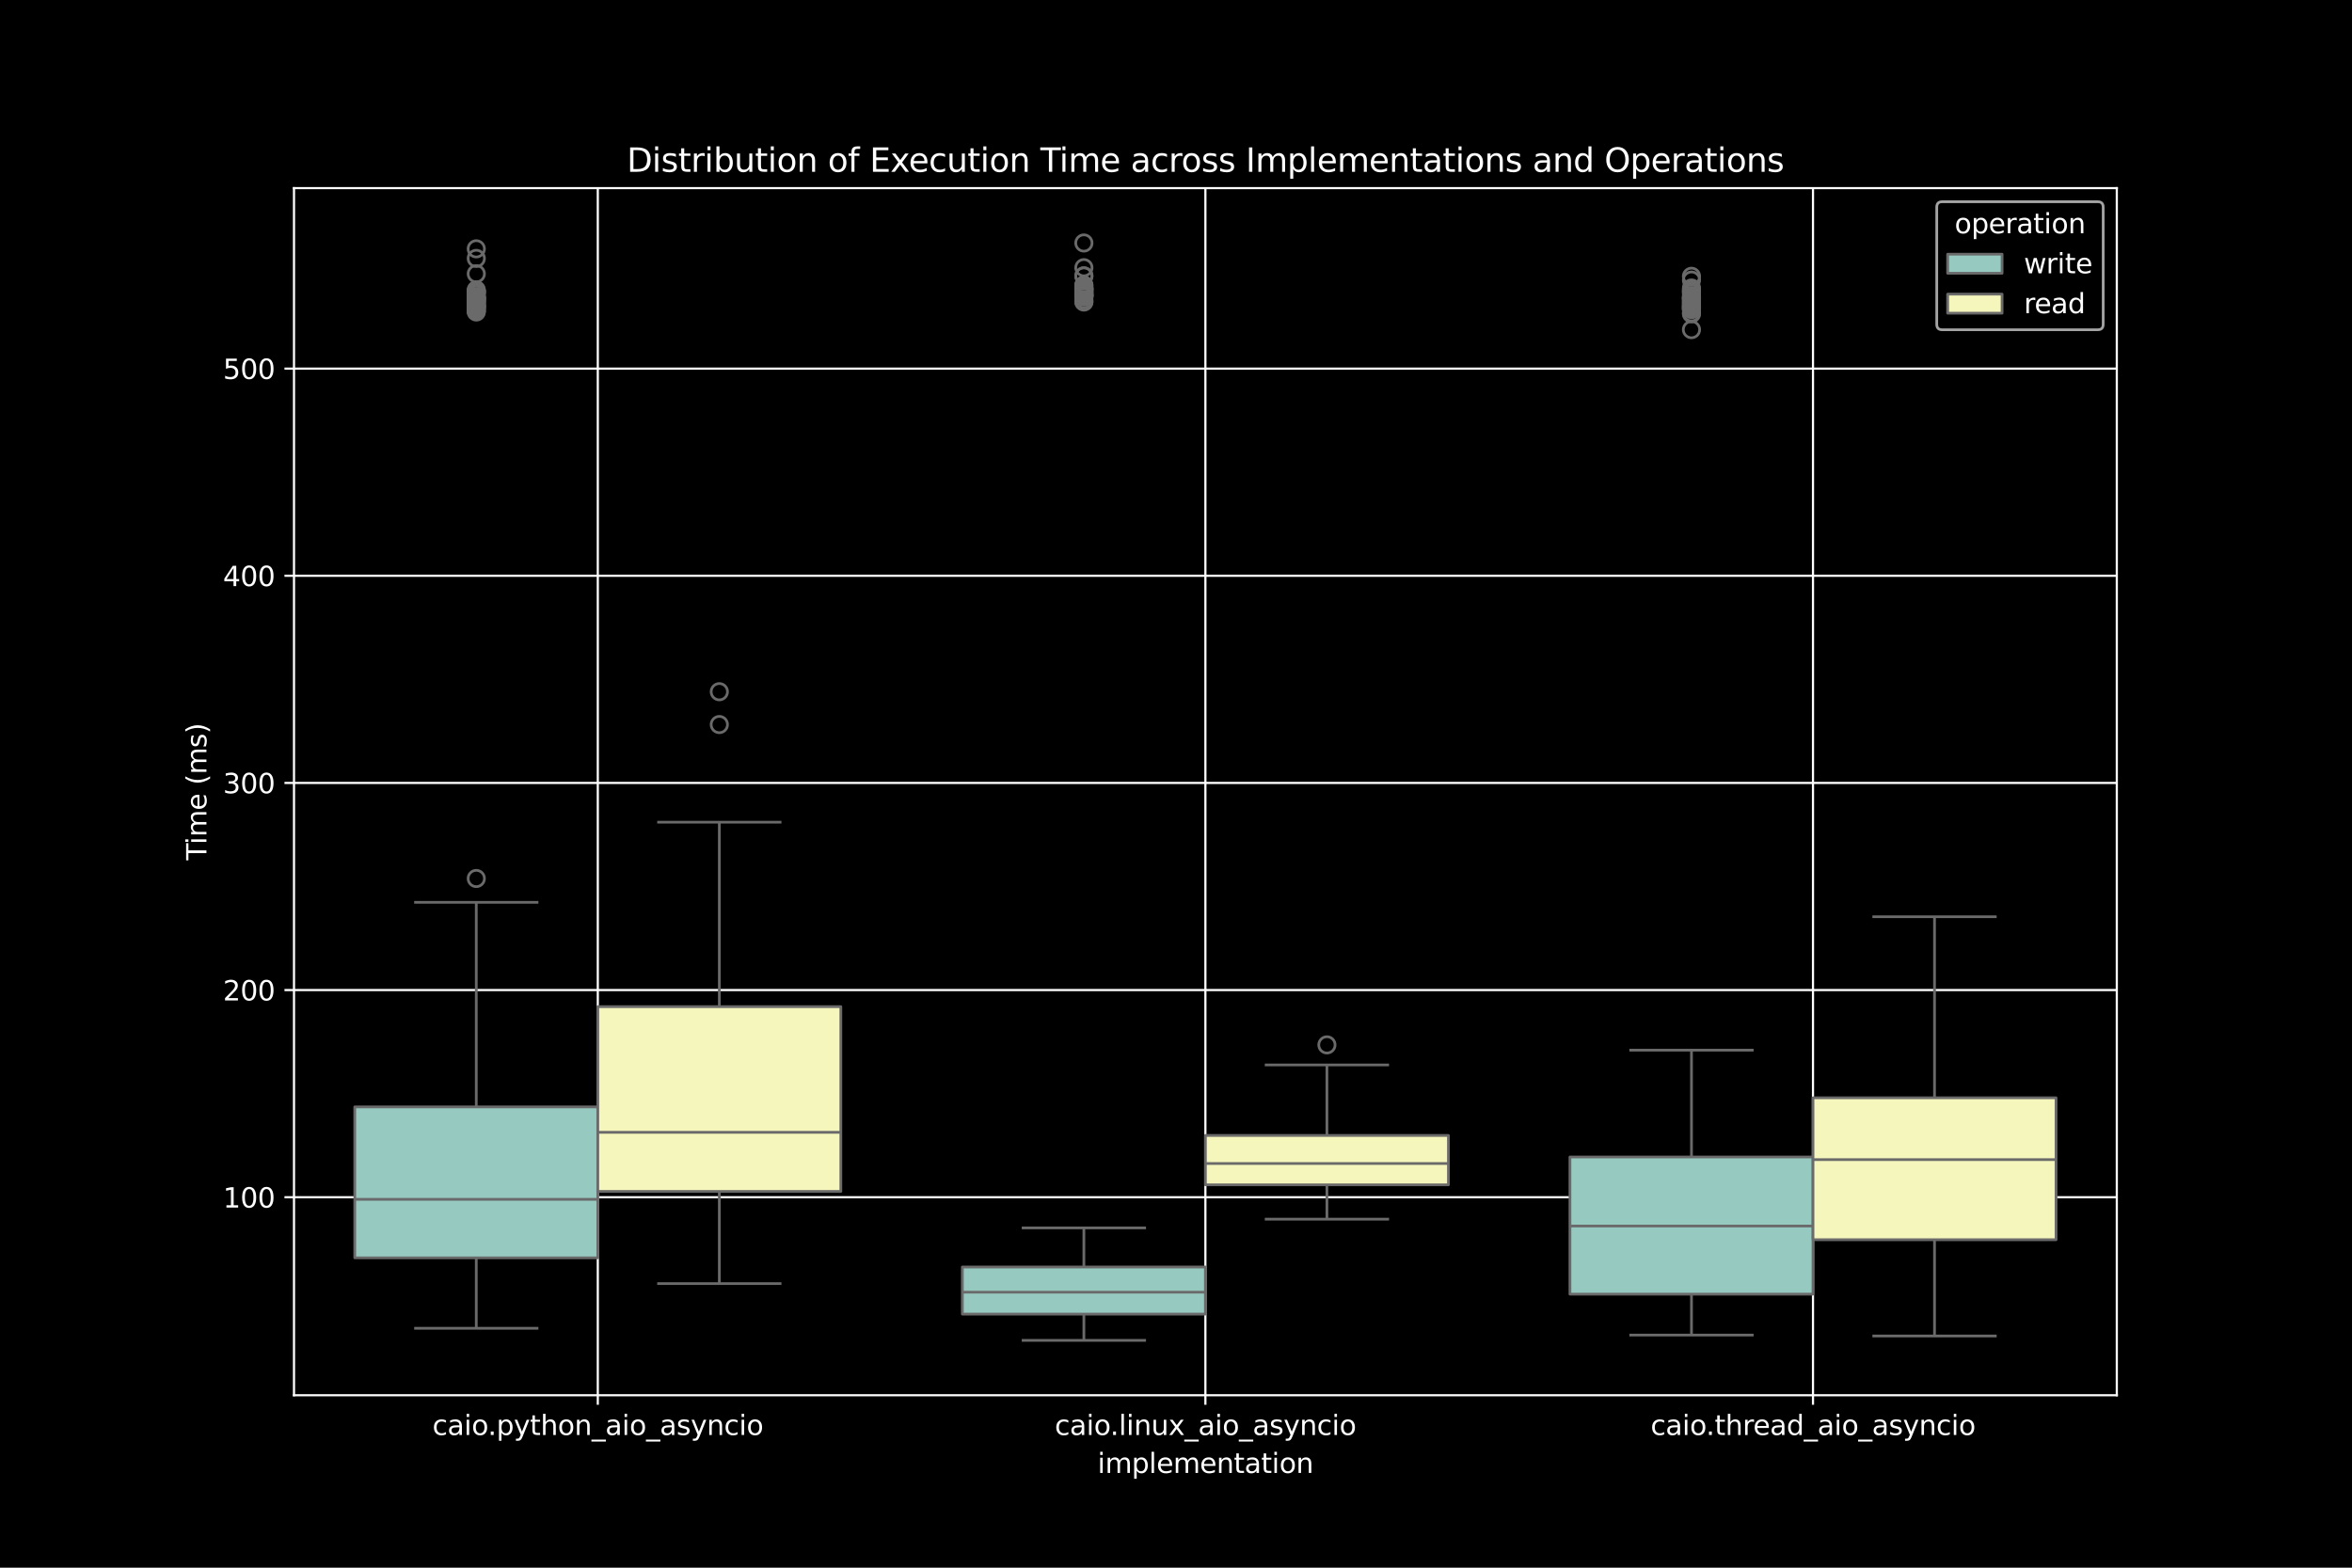 <?xml version="1.0" encoding="utf-8" standalone="no"?>
<!DOCTYPE svg PUBLIC "-//W3C//DTD SVG 1.1//EN"
  "http://www.w3.org/Graphics/SVG/1.1/DTD/svg11.dtd">
<svg xmlns:xlink="http://www.w3.org/1999/xlink" width="864pt" height="576pt" viewBox="0 0 864 576" xmlns="http://www.w3.org/2000/svg" version="1.1">
 <defs>
  <style type="text/css">*{stroke-linejoin: round; stroke-linecap: butt}</style>
 </defs>
 <g id="figure_1">
  <g id="patch_1">
   <path d="M 0 576 
L 864 576 
L 864 0 
L 0 0 
z
"/>
  </g>
  <g id="axes_1">
   <g id="patch_2">
    <path d="M 108 512.64 
L 777.6 512.64 
L 777.6 69.12 
L 108 69.12 
z
"/>
   </g>
   <g id="patch_3">
    <path d="M 219.6 515.998 
L 219.6 515.998 
L 219.6 515.998 
L 219.6 515.998 
z
" clip-path="url(#p81764206b4)" style="fill: #96cac1; stroke: #6a6a6a; stroke-linejoin: miter"/>
   </g>
   <g id="patch_4">
    <path d="M 219.6 515.998 
L 219.6 515.998 
L 219.6 515.998 
L 219.6 515.998 
z
" clip-path="url(#p81764206b4)" style="fill: #f5f6bc; stroke: #6a6a6a; stroke-linejoin: miter"/>
   </g>
   <g id="matplotlib.axis_1">
    <g id="xtick_1">
     <g id="line2d_1">
      <path d="M 219.6 512.64 
L 219.6 69.12 
" clip-path="url(#p81764206b4)" style="fill: none; stroke: #ffffff; stroke-width: 0.8; stroke-linecap: square"/>
     </g>
     <g id="line2d_2">
      <defs>
       <path id="maffcb7e386" d="M 0 0 
L 0 3.5 
" style="stroke: #ffffff; stroke-width: 0.8"/>
      </defs>
      <g>
       <use xlink:href="#maffcb7e386" x="219.6" y="512.64" style="fill: #ffffff; stroke: #ffffff; stroke-width: 0.8"/>
      </g>
     </g>
     <g id="text_1">
      <!-- caio.python_aio_asyncio -->
      <g style="fill: #ffffff" transform="translate(158.839 527.238) scale(0.1 -0.1)">
       <defs>
        <path id="DejaVuSans-63" d="M 3122 3366 
L 3122 2828 
Q 2878 2963 2633 3030 
Q 2388 3097 2138 3097 
Q 1578 3097 1268 2742 
Q 959 2388 959 1747 
Q 959 1106 1268 751 
Q 1578 397 2138 397 
Q 2388 397 2633 464 
Q 2878 531 3122 666 
L 3122 134 
Q 2881 22 2623 -34 
Q 2366 -91 2075 -91 
Q 1284 -91 818 406 
Q 353 903 353 1747 
Q 353 2603 823 3093 
Q 1294 3584 2113 3584 
Q 2378 3584 2631 3529 
Q 2884 3475 3122 3366 
z
" transform="scale(0.016)"/>
        <path id="DejaVuSans-61" d="M 2194 1759 
Q 1497 1759 1228 1600 
Q 959 1441 959 1056 
Q 959 750 1161 570 
Q 1363 391 1709 391 
Q 2188 391 2477 730 
Q 2766 1069 2766 1631 
L 2766 1759 
L 2194 1759 
z
M 3341 1997 
L 3341 0 
L 2766 0 
L 2766 531 
Q 2569 213 2275 61 
Q 1981 -91 1556 -91 
Q 1019 -91 701 211 
Q 384 513 384 1019 
Q 384 1609 779 1909 
Q 1175 2209 1959 2209 
L 2766 2209 
L 2766 2266 
Q 2766 2663 2505 2880 
Q 2244 3097 1772 3097 
Q 1472 3097 1187 3025 
Q 903 2953 641 2809 
L 641 3341 
Q 956 3463 1253 3523 
Q 1550 3584 1831 3584 
Q 2591 3584 2966 3190 
Q 3341 2797 3341 1997 
z
" transform="scale(0.016)"/>
        <path id="DejaVuSans-69" d="M 603 3500 
L 1178 3500 
L 1178 0 
L 603 0 
L 603 3500 
z
M 603 4863 
L 1178 4863 
L 1178 4134 
L 603 4134 
L 603 4863 
z
" transform="scale(0.016)"/>
        <path id="DejaVuSans-6f" d="M 1959 3097 
Q 1497 3097 1228 2736 
Q 959 2375 959 1747 
Q 959 1119 1226 758 
Q 1494 397 1959 397 
Q 2419 397 2687 759 
Q 2956 1122 2956 1747 
Q 2956 2369 2687 2733 
Q 2419 3097 1959 3097 
z
M 1959 3584 
Q 2709 3584 3137 3096 
Q 3566 2609 3566 1747 
Q 3566 888 3137 398 
Q 2709 -91 1959 -91 
Q 1206 -91 779 398 
Q 353 888 353 1747 
Q 353 2609 779 3096 
Q 1206 3584 1959 3584 
z
" transform="scale(0.016)"/>
        <path id="DejaVuSans-2e" d="M 684 794 
L 1344 794 
L 1344 0 
L 684 0 
L 684 794 
z
" transform="scale(0.016)"/>
        <path id="DejaVuSans-70" d="M 1159 525 
L 1159 -1331 
L 581 -1331 
L 581 3500 
L 1159 3500 
L 1159 2969 
Q 1341 3281 1617 3432 
Q 1894 3584 2278 3584 
Q 2916 3584 3314 3078 
Q 3713 2572 3713 1747 
Q 3713 922 3314 415 
Q 2916 -91 2278 -91 
Q 1894 -91 1617 61 
Q 1341 213 1159 525 
z
M 3116 1747 
Q 3116 2381 2855 2742 
Q 2594 3103 2138 3103 
Q 1681 3103 1420 2742 
Q 1159 2381 1159 1747 
Q 1159 1113 1420 752 
Q 1681 391 2138 391 
Q 2594 391 2855 752 
Q 3116 1113 3116 1747 
z
" transform="scale(0.016)"/>
        <path id="DejaVuSans-79" d="M 2059 -325 
Q 1816 -950 1584 -1140 
Q 1353 -1331 966 -1331 
L 506 -1331 
L 506 -850 
L 844 -850 
Q 1081 -850 1212 -737 
Q 1344 -625 1503 -206 
L 1606 56 
L 191 3500 
L 800 3500 
L 1894 763 
L 2988 3500 
L 3597 3500 
L 2059 -325 
z
" transform="scale(0.016)"/>
        <path id="DejaVuSans-74" d="M 1172 4494 
L 1172 3500 
L 2356 3500 
L 2356 3053 
L 1172 3053 
L 1172 1153 
Q 1172 725 1289 603 
Q 1406 481 1766 481 
L 2356 481 
L 2356 0 
L 1766 0 
Q 1100 0 847 248 
Q 594 497 594 1153 
L 594 3053 
L 172 3053 
L 172 3500 
L 594 3500 
L 594 4494 
L 1172 4494 
z
" transform="scale(0.016)"/>
        <path id="DejaVuSans-68" d="M 3513 2113 
L 3513 0 
L 2938 0 
L 2938 2094 
Q 2938 2591 2744 2837 
Q 2550 3084 2163 3084 
Q 1697 3084 1428 2787 
Q 1159 2491 1159 1978 
L 1159 0 
L 581 0 
L 581 4863 
L 1159 4863 
L 1159 2956 
Q 1366 3272 1645 3428 
Q 1925 3584 2291 3584 
Q 2894 3584 3203 3211 
Q 3513 2838 3513 2113 
z
" transform="scale(0.016)"/>
        <path id="DejaVuSans-6e" d="M 3513 2113 
L 3513 0 
L 2938 0 
L 2938 2094 
Q 2938 2591 2744 2837 
Q 2550 3084 2163 3084 
Q 1697 3084 1428 2787 
Q 1159 2491 1159 1978 
L 1159 0 
L 581 0 
L 581 3500 
L 1159 3500 
L 1159 2956 
Q 1366 3272 1645 3428 
Q 1925 3584 2291 3584 
Q 2894 3584 3203 3211 
Q 3513 2838 3513 2113 
z
" transform="scale(0.016)"/>
        <path id="DejaVuSans-5f" d="M 3263 -1063 
L 3263 -1509 
L -63 -1509 
L -63 -1063 
L 3263 -1063 
z
" transform="scale(0.016)"/>
        <path id="DejaVuSans-73" d="M 2834 3397 
L 2834 2853 
Q 2591 2978 2328 3040 
Q 2066 3103 1784 3103 
Q 1356 3103 1142 2972 
Q 928 2841 928 2578 
Q 928 2378 1081 2264 
Q 1234 2150 1697 2047 
L 1894 2003 
Q 2506 1872 2764 1633 
Q 3022 1394 3022 966 
Q 3022 478 2636 193 
Q 2250 -91 1575 -91 
Q 1294 -91 989 -36 
Q 684 19 347 128 
L 347 722 
Q 666 556 975 473 
Q 1284 391 1588 391 
Q 1994 391 2212 530 
Q 2431 669 2431 922 
Q 2431 1156 2273 1281 
Q 2116 1406 1581 1522 
L 1381 1569 
Q 847 1681 609 1914 
Q 372 2147 372 2553 
Q 372 3047 722 3315 
Q 1072 3584 1716 3584 
Q 2034 3584 2315 3537 
Q 2597 3491 2834 3397 
z
" transform="scale(0.016)"/>
       </defs>
       <use xlink:href="#DejaVuSans-63"/>
       <use xlink:href="#DejaVuSans-61" x="54.98"/>
       <use xlink:href="#DejaVuSans-69" x="116.26"/>
       <use xlink:href="#DejaVuSans-6f" x="144.043"/>
       <use xlink:href="#DejaVuSans-2e" x="203.475"/>
       <use xlink:href="#DejaVuSans-70" x="235.262"/>
       <use xlink:href="#DejaVuSans-79" x="298.738"/>
       <use xlink:href="#DejaVuSans-74" x="357.918"/>
       <use xlink:href="#DejaVuSans-68" x="397.127"/>
       <use xlink:href="#DejaVuSans-6f" x="460.506"/>
       <use xlink:href="#DejaVuSans-6e" x="521.688"/>
       <use xlink:href="#DejaVuSans-5f" x="585.066"/>
       <use xlink:href="#DejaVuSans-61" x="635.066"/>
       <use xlink:href="#DejaVuSans-69" x="696.346"/>
       <use xlink:href="#DejaVuSans-6f" x="724.129"/>
       <use xlink:href="#DejaVuSans-5f" x="785.311"/>
       <use xlink:href="#DejaVuSans-61" x="835.311"/>
       <use xlink:href="#DejaVuSans-73" x="896.59"/>
       <use xlink:href="#DejaVuSans-79" x="948.689"/>
       <use xlink:href="#DejaVuSans-6e" x="1007.869"/>
       <use xlink:href="#DejaVuSans-63" x="1071.248"/>
       <use xlink:href="#DejaVuSans-69" x="1126.229"/>
       <use xlink:href="#DejaVuSans-6f" x="1154.012"/>
      </g>
     </g>
    </g>
    <g id="xtick_2">
     <g id="line2d_3">
      <path d="M 442.8 512.64 
L 442.8 69.12 
" clip-path="url(#p81764206b4)" style="fill: none; stroke: #ffffff; stroke-width: 0.8; stroke-linecap: square"/>
     </g>
     <g id="line2d_4">
      <g>
       <use xlink:href="#maffcb7e386" x="442.8" y="512.64" style="fill: #ffffff; stroke: #ffffff; stroke-width: 0.8"/>
      </g>
     </g>
     <g id="text_2">
      <!-- caio.linux_aio_asyncio -->
      <g style="fill: #ffffff" transform="translate(387.455 527.238) scale(0.1 -0.1)">
       <defs>
        <path id="DejaVuSans-6c" d="M 603 4863 
L 1178 4863 
L 1178 0 
L 603 0 
L 603 4863 
z
" transform="scale(0.016)"/>
        <path id="DejaVuSans-75" d="M 544 1381 
L 544 3500 
L 1119 3500 
L 1119 1403 
Q 1119 906 1312 657 
Q 1506 409 1894 409 
Q 2359 409 2629 706 
Q 2900 1003 2900 1516 
L 2900 3500 
L 3475 3500 
L 3475 0 
L 2900 0 
L 2900 538 
Q 2691 219 2414 64 
Q 2138 -91 1772 -91 
Q 1169 -91 856 284 
Q 544 659 544 1381 
z
M 1991 3584 
L 1991 3584 
z
" transform="scale(0.016)"/>
        <path id="DejaVuSans-78" d="M 3513 3500 
L 2247 1797 
L 3578 0 
L 2900 0 
L 1881 1375 
L 863 0 
L 184 0 
L 1544 1831 
L 300 3500 
L 978 3500 
L 1906 2253 
L 2834 3500 
L 3513 3500 
z
" transform="scale(0.016)"/>
       </defs>
       <use xlink:href="#DejaVuSans-63"/>
       <use xlink:href="#DejaVuSans-61" x="54.98"/>
       <use xlink:href="#DejaVuSans-69" x="116.26"/>
       <use xlink:href="#DejaVuSans-6f" x="144.043"/>
       <use xlink:href="#DejaVuSans-2e" x="203.475"/>
       <use xlink:href="#DejaVuSans-6c" x="235.262"/>
       <use xlink:href="#DejaVuSans-69" x="263.045"/>
       <use xlink:href="#DejaVuSans-6e" x="290.828"/>
       <use xlink:href="#DejaVuSans-75" x="354.207"/>
       <use xlink:href="#DejaVuSans-78" x="417.586"/>
       <use xlink:href="#DejaVuSans-5f" x="476.766"/>
       <use xlink:href="#DejaVuSans-61" x="526.766"/>
       <use xlink:href="#DejaVuSans-69" x="588.045"/>
       <use xlink:href="#DejaVuSans-6f" x="615.828"/>
       <use xlink:href="#DejaVuSans-5f" x="677.01"/>
       <use xlink:href="#DejaVuSans-61" x="727.01"/>
       <use xlink:href="#DejaVuSans-73" x="788.289"/>
       <use xlink:href="#DejaVuSans-79" x="840.389"/>
       <use xlink:href="#DejaVuSans-6e" x="899.568"/>
       <use xlink:href="#DejaVuSans-63" x="962.947"/>
       <use xlink:href="#DejaVuSans-69" x="1017.928"/>
       <use xlink:href="#DejaVuSans-6f" x="1045.711"/>
      </g>
     </g>
    </g>
    <g id="xtick_3">
     <g id="line2d_5">
      <path d="M 666 512.64 
L 666 69.12 
" clip-path="url(#p81764206b4)" style="fill: none; stroke: #ffffff; stroke-width: 0.8; stroke-linecap: square"/>
     </g>
     <g id="line2d_6">
      <g>
       <use xlink:href="#maffcb7e386" x="666" y="512.64" style="fill: #ffffff; stroke: #ffffff; stroke-width: 0.8"/>
      </g>
     </g>
     <g id="text_3">
      <!-- caio.thread_aio_asyncio -->
      <g style="fill: #ffffff" transform="translate(606.343 527.238) scale(0.1 -0.1)">
       <defs>
        <path id="DejaVuSans-72" d="M 2631 2963 
Q 2534 3019 2420 3045 
Q 2306 3072 2169 3072 
Q 1681 3072 1420 2755 
Q 1159 2438 1159 1844 
L 1159 0 
L 581 0 
L 581 3500 
L 1159 3500 
L 1159 2956 
Q 1341 3275 1631 3429 
Q 1922 3584 2338 3584 
Q 2397 3584 2469 3576 
Q 2541 3569 2628 3553 
L 2631 2963 
z
" transform="scale(0.016)"/>
        <path id="DejaVuSans-65" d="M 3597 1894 
L 3597 1613 
L 953 1613 
Q 991 1019 1311 708 
Q 1631 397 2203 397 
Q 2534 397 2845 478 
Q 3156 559 3463 722 
L 3463 178 
Q 3153 47 2828 -22 
Q 2503 -91 2169 -91 
Q 1331 -91 842 396 
Q 353 884 353 1716 
Q 353 2575 817 3079 
Q 1281 3584 2069 3584 
Q 2775 3584 3186 3129 
Q 3597 2675 3597 1894 
z
M 3022 2063 
Q 3016 2534 2758 2815 
Q 2500 3097 2075 3097 
Q 1594 3097 1305 2825 
Q 1016 2553 972 2059 
L 3022 2063 
z
" transform="scale(0.016)"/>
        <path id="DejaVuSans-64" d="M 2906 2969 
L 2906 4863 
L 3481 4863 
L 3481 0 
L 2906 0 
L 2906 525 
Q 2725 213 2448 61 
Q 2172 -91 1784 -91 
Q 1150 -91 751 415 
Q 353 922 353 1747 
Q 353 2572 751 3078 
Q 1150 3584 1784 3584 
Q 2172 3584 2448 3432 
Q 2725 3281 2906 2969 
z
M 947 1747 
Q 947 1113 1208 752 
Q 1469 391 1925 391 
Q 2381 391 2643 752 
Q 2906 1113 2906 1747 
Q 2906 2381 2643 2742 
Q 2381 3103 1925 3103 
Q 1469 3103 1208 2742 
Q 947 2381 947 1747 
z
" transform="scale(0.016)"/>
       </defs>
       <use xlink:href="#DejaVuSans-63"/>
       <use xlink:href="#DejaVuSans-61" x="54.98"/>
       <use xlink:href="#DejaVuSans-69" x="116.26"/>
       <use xlink:href="#DejaVuSans-6f" x="144.043"/>
       <use xlink:href="#DejaVuSans-2e" x="203.475"/>
       <use xlink:href="#DejaVuSans-74" x="235.262"/>
       <use xlink:href="#DejaVuSans-68" x="274.471"/>
       <use xlink:href="#DejaVuSans-72" x="337.85"/>
       <use xlink:href="#DejaVuSans-65" x="376.713"/>
       <use xlink:href="#DejaVuSans-61" x="438.236"/>
       <use xlink:href="#DejaVuSans-64" x="499.516"/>
       <use xlink:href="#DejaVuSans-5f" x="562.992"/>
       <use xlink:href="#DejaVuSans-61" x="612.992"/>
       <use xlink:href="#DejaVuSans-69" x="674.271"/>
       <use xlink:href="#DejaVuSans-6f" x="702.055"/>
       <use xlink:href="#DejaVuSans-5f" x="763.236"/>
       <use xlink:href="#DejaVuSans-61" x="813.236"/>
       <use xlink:href="#DejaVuSans-73" x="874.516"/>
       <use xlink:href="#DejaVuSans-79" x="926.615"/>
       <use xlink:href="#DejaVuSans-6e" x="985.795"/>
       <use xlink:href="#DejaVuSans-63" x="1049.174"/>
       <use xlink:href="#DejaVuSans-69" x="1104.154"/>
       <use xlink:href="#DejaVuSans-6f" x="1131.938"/>
      </g>
     </g>
    </g>
    <g id="text_4">
     <!-- implementation -->
     <g style="fill: #ffffff" transform="translate(403.184 541.195) scale(0.1 -0.1)">
      <defs>
       <path id="DejaVuSans-6d" d="M 3328 2828 
Q 3544 3216 3844 3400 
Q 4144 3584 4550 3584 
Q 5097 3584 5394 3201 
Q 5691 2819 5691 2113 
L 5691 0 
L 5113 0 
L 5113 2094 
Q 5113 2597 4934 2840 
Q 4756 3084 4391 3084 
Q 3944 3084 3684 2787 
Q 3425 2491 3425 1978 
L 3425 0 
L 2847 0 
L 2847 2094 
Q 2847 2600 2669 2842 
Q 2491 3084 2119 3084 
Q 1678 3084 1418 2786 
Q 1159 2488 1159 1978 
L 1159 0 
L 581 0 
L 581 3500 
L 1159 3500 
L 1159 2956 
Q 1356 3278 1631 3431 
Q 1906 3584 2284 3584 
Q 2666 3584 2933 3390 
Q 3200 3197 3328 2828 
z
" transform="scale(0.016)"/>
      </defs>
      <use xlink:href="#DejaVuSans-69"/>
      <use xlink:href="#DejaVuSans-6d" x="27.783"/>
      <use xlink:href="#DejaVuSans-70" x="125.195"/>
      <use xlink:href="#DejaVuSans-6c" x="188.672"/>
      <use xlink:href="#DejaVuSans-65" x="216.455"/>
      <use xlink:href="#DejaVuSans-6d" x="277.979"/>
      <use xlink:href="#DejaVuSans-65" x="375.391"/>
      <use xlink:href="#DejaVuSans-6e" x="436.914"/>
      <use xlink:href="#DejaVuSans-74" x="500.293"/>
      <use xlink:href="#DejaVuSans-61" x="539.502"/>
      <use xlink:href="#DejaVuSans-74" x="600.781"/>
      <use xlink:href="#DejaVuSans-69" x="639.99"/>
      <use xlink:href="#DejaVuSans-6f" x="667.773"/>
      <use xlink:href="#DejaVuSans-6e" x="728.955"/>
     </g>
    </g>
   </g>
   <g id="matplotlib.axis_2">
    <g id="ytick_1">
     <g id="line2d_7">
      <path d="M 108 439.884 
L 777.6 439.884 
" clip-path="url(#p81764206b4)" style="fill: none; stroke: #ffffff; stroke-width: 0.8; stroke-linecap: square"/>
     </g>
     <g id="line2d_8">
      <defs>
       <path id="m6860728115" d="M 0 0 
L -3.5 0 
" style="stroke: #ffffff; stroke-width: 0.8"/>
      </defs>
      <g>
       <use xlink:href="#m6860728115" x="108" y="439.884" style="fill: #ffffff; stroke: #ffffff; stroke-width: 0.8"/>
      </g>
     </g>
     <g id="text_5">
      <!-- 100 -->
      <g style="fill: #ffffff" transform="translate(81.912 443.684) scale(0.1 -0.1)">
       <defs>
        <path id="DejaVuSans-31" d="M 794 531 
L 1825 531 
L 1825 4091 
L 703 3866 
L 703 4441 
L 1819 4666 
L 2450 4666 
L 2450 531 
L 3481 531 
L 3481 0 
L 794 0 
L 794 531 
z
" transform="scale(0.016)"/>
        <path id="DejaVuSans-30" d="M 2034 4250 
Q 1547 4250 1301 3770 
Q 1056 3291 1056 2328 
Q 1056 1369 1301 889 
Q 1547 409 2034 409 
Q 2525 409 2770 889 
Q 3016 1369 3016 2328 
Q 3016 3291 2770 3770 
Q 2525 4250 2034 4250 
z
M 2034 4750 
Q 2819 4750 3233 4129 
Q 3647 3509 3647 2328 
Q 3647 1150 3233 529 
Q 2819 -91 2034 -91 
Q 1250 -91 836 529 
Q 422 1150 422 2328 
Q 422 3509 836 4129 
Q 1250 4750 2034 4750 
z
" transform="scale(0.016)"/>
       </defs>
       <use xlink:href="#DejaVuSans-31"/>
       <use xlink:href="#DejaVuSans-30" x="63.623"/>
       <use xlink:href="#DejaVuSans-30" x="127.246"/>
      </g>
     </g>
    </g>
    <g id="ytick_2">
     <g id="line2d_9">
      <path d="M 108 363.771 
L 777.6 363.771 
" clip-path="url(#p81764206b4)" style="fill: none; stroke: #ffffff; stroke-width: 0.8; stroke-linecap: square"/>
     </g>
     <g id="line2d_10">
      <g>
       <use xlink:href="#m6860728115" x="108" y="363.771" style="fill: #ffffff; stroke: #ffffff; stroke-width: 0.8"/>
      </g>
     </g>
     <g id="text_6">
      <!-- 200 -->
      <g style="fill: #ffffff" transform="translate(81.912 367.57) scale(0.1 -0.1)">
       <defs>
        <path id="DejaVuSans-32" d="M 1228 531 
L 3431 531 
L 3431 0 
L 469 0 
L 469 531 
Q 828 903 1448 1529 
Q 2069 2156 2228 2338 
Q 2531 2678 2651 2914 
Q 2772 3150 2772 3378 
Q 2772 3750 2511 3984 
Q 2250 4219 1831 4219 
Q 1534 4219 1204 4116 
Q 875 4013 500 3803 
L 500 4441 
Q 881 4594 1212 4672 
Q 1544 4750 1819 4750 
Q 2544 4750 2975 4387 
Q 3406 4025 3406 3419 
Q 3406 3131 3298 2873 
Q 3191 2616 2906 2266 
Q 2828 2175 2409 1742 
Q 1991 1309 1228 531 
z
" transform="scale(0.016)"/>
       </defs>
       <use xlink:href="#DejaVuSans-32"/>
       <use xlink:href="#DejaVuSans-30" x="63.623"/>
       <use xlink:href="#DejaVuSans-30" x="127.246"/>
      </g>
     </g>
    </g>
    <g id="ytick_3">
     <g id="line2d_11">
      <path d="M 108 287.658 
L 777.6 287.658 
" clip-path="url(#p81764206b4)" style="fill: none; stroke: #ffffff; stroke-width: 0.8; stroke-linecap: square"/>
     </g>
     <g id="line2d_12">
      <g>
       <use xlink:href="#m6860728115" x="108" y="287.658" style="fill: #ffffff; stroke: #ffffff; stroke-width: 0.8"/>
      </g>
     </g>
     <g id="text_7">
      <!-- 300 -->
      <g style="fill: #ffffff" transform="translate(81.912 291.457) scale(0.1 -0.1)">
       <defs>
        <path id="DejaVuSans-33" d="M 2597 2516 
Q 3050 2419 3304 2112 
Q 3559 1806 3559 1356 
Q 3559 666 3084 287 
Q 2609 -91 1734 -91 
Q 1441 -91 1130 -33 
Q 819 25 488 141 
L 488 750 
Q 750 597 1062 519 
Q 1375 441 1716 441 
Q 2309 441 2620 675 
Q 2931 909 2931 1356 
Q 2931 1769 2642 2001 
Q 2353 2234 1838 2234 
L 1294 2234 
L 1294 2753 
L 1863 2753 
Q 2328 2753 2575 2939 
Q 2822 3125 2822 3475 
Q 2822 3834 2567 4026 
Q 2313 4219 1838 4219 
Q 1578 4219 1281 4162 
Q 984 4106 628 3988 
L 628 4550 
Q 988 4650 1302 4700 
Q 1616 4750 1894 4750 
Q 2613 4750 3031 4423 
Q 3450 4097 3450 3541 
Q 3450 3153 3228 2886 
Q 3006 2619 2597 2516 
z
" transform="scale(0.016)"/>
       </defs>
       <use xlink:href="#DejaVuSans-33"/>
       <use xlink:href="#DejaVuSans-30" x="63.623"/>
       <use xlink:href="#DejaVuSans-30" x="127.246"/>
      </g>
     </g>
    </g>
    <g id="ytick_4">
     <g id="line2d_13">
      <path d="M 108 211.545 
L 777.6 211.545 
" clip-path="url(#p81764206b4)" style="fill: none; stroke: #ffffff; stroke-width: 0.8; stroke-linecap: square"/>
     </g>
     <g id="line2d_14">
      <g>
       <use xlink:href="#m6860728115" x="108" y="211.545" style="fill: #ffffff; stroke: #ffffff; stroke-width: 0.8"/>
      </g>
     </g>
     <g id="text_8">
      <!-- 400 -->
      <g style="fill: #ffffff" transform="translate(81.912 215.344) scale(0.1 -0.1)">
       <defs>
        <path id="DejaVuSans-34" d="M 2419 4116 
L 825 1625 
L 2419 1625 
L 2419 4116 
z
M 2253 4666 
L 3047 4666 
L 3047 1625 
L 3713 1625 
L 3713 1100 
L 3047 1100 
L 3047 0 
L 2419 0 
L 2419 1100 
L 313 1100 
L 313 1709 
L 2253 4666 
z
" transform="scale(0.016)"/>
       </defs>
       <use xlink:href="#DejaVuSans-34"/>
       <use xlink:href="#DejaVuSans-30" x="63.623"/>
       <use xlink:href="#DejaVuSans-30" x="127.246"/>
      </g>
     </g>
    </g>
    <g id="ytick_5">
     <g id="line2d_15">
      <path d="M 108 135.431 
L 777.6 135.431 
" clip-path="url(#p81764206b4)" style="fill: none; stroke: #ffffff; stroke-width: 0.8; stroke-linecap: square"/>
     </g>
     <g id="line2d_16">
      <g>
       <use xlink:href="#m6860728115" x="108" y="135.431" style="fill: #ffffff; stroke: #ffffff; stroke-width: 0.8"/>
      </g>
     </g>
     <g id="text_9">
      <!-- 500 -->
      <g style="fill: #ffffff" transform="translate(81.912 139.231) scale(0.1 -0.1)">
       <defs>
        <path id="DejaVuSans-35" d="M 691 4666 
L 3169 4666 
L 3169 4134 
L 1269 4134 
L 1269 2991 
Q 1406 3038 1543 3061 
Q 1681 3084 1819 3084 
Q 2600 3084 3056 2656 
Q 3513 2228 3513 1497 
Q 3513 744 3044 326 
Q 2575 -91 1722 -91 
Q 1428 -91 1123 -41 
Q 819 9 494 109 
L 494 744 
Q 775 591 1075 516 
Q 1375 441 1709 441 
Q 2250 441 2565 725 
Q 2881 1009 2881 1497 
Q 2881 1984 2565 2268 
Q 2250 2553 1709 2553 
Q 1456 2553 1204 2497 
Q 953 2441 691 2322 
L 691 4666 
z
" transform="scale(0.016)"/>
       </defs>
       <use xlink:href="#DejaVuSans-35"/>
       <use xlink:href="#DejaVuSans-30" x="63.623"/>
       <use xlink:href="#DejaVuSans-30" x="127.246"/>
      </g>
     </g>
    </g>
    <g id="text_10">
     <!-- Time (ms) -->
     <g style="fill: #ffffff" transform="translate(75.833 316.079) rotate(-90) scale(0.1 -0.1)">
      <defs>
       <path id="DejaVuSans-54" d="M -19 4666 
L 3928 4666 
L 3928 4134 
L 2272 4134 
L 2272 0 
L 1638 0 
L 1638 4134 
L -19 4134 
L -19 4666 
z
" transform="scale(0.016)"/>
       <path id="DejaVuSans-20" transform="scale(0.016)"/>
       <path id="DejaVuSans-28" d="M 1984 4856 
Q 1566 4138 1362 3434 
Q 1159 2731 1159 2009 
Q 1159 1288 1364 580 
Q 1569 -128 1984 -844 
L 1484 -844 
Q 1016 -109 783 600 
Q 550 1309 550 2009 
Q 550 2706 781 3412 
Q 1013 4119 1484 4856 
L 1984 4856 
z
" transform="scale(0.016)"/>
       <path id="DejaVuSans-29" d="M 513 4856 
L 1013 4856 
Q 1481 4119 1714 3412 
Q 1947 2706 1947 2009 
Q 1947 1309 1714 600 
Q 1481 -109 1013 -844 
L 513 -844 
Q 928 -128 1133 580 
Q 1338 1288 1338 2009 
Q 1338 2731 1133 3434 
Q 928 4138 513 4856 
z
" transform="scale(0.016)"/>
      </defs>
      <use xlink:href="#DejaVuSans-54"/>
      <use xlink:href="#DejaVuSans-69" x="57.959"/>
      <use xlink:href="#DejaVuSans-6d" x="85.742"/>
      <use xlink:href="#DejaVuSans-65" x="183.154"/>
      <use xlink:href="#DejaVuSans-20" x="244.678"/>
      <use xlink:href="#DejaVuSans-28" x="276.465"/>
      <use xlink:href="#DejaVuSans-6d" x="315.479"/>
      <use xlink:href="#DejaVuSans-73" x="412.891"/>
      <use xlink:href="#DejaVuSans-29" x="464.99"/>
     </g>
    </g>
   </g>
   <g id="patch_5">
    <path d="M 130.32 462.143 
L 219.6 462.143 
L 219.6 406.705 
L 130.32 406.705 
L 130.32 462.143 
z
" clip-path="url(#p81764206b4)" style="fill: #96cac1; stroke: #6a6a6a; stroke-linejoin: miter"/>
   </g>
   <g id="line2d_17">
    <path d="M 174.96 462.143 
L 174.96 488.036 
" clip-path="url(#p81764206b4)" style="fill: none; stroke: #6a6a6a"/>
   </g>
   <g id="line2d_18">
    <path d="M 174.96 406.705 
L 174.96 331.538 
" clip-path="url(#p81764206b4)" style="fill: none; stroke: #6a6a6a"/>
   </g>
   <g id="line2d_19">
    <path d="M 152.64 488.036 
L 197.28 488.036 
" clip-path="url(#p81764206b4)" style="fill: none; stroke: #6a6a6a; stroke-linecap: square"/>
   </g>
   <g id="line2d_20">
    <path d="M 152.64 331.538 
L 197.28 331.538 
" clip-path="url(#p81764206b4)" style="fill: none; stroke: #6a6a6a; stroke-linecap: square"/>
   </g>
   <g id="line2d_21">
    <defs>
     <path id="m900c5214ab" d="M 0 3 
C 0.796 3 1.559 2.684 2.121 2.121 
C 2.684 1.559 3 0.796 3 0 
C 3 -0.796 2.684 -1.559 2.121 -2.121 
C 1.559 -2.684 0.796 -3 0 -3 
C -0.796 -3 -1.559 -2.684 -2.121 -2.121 
C -2.684 -1.559 -3 -0.796 -3 0 
C -3 0.796 -2.684 1.559 -2.121 2.121 
C -1.559 2.684 -0.796 3 0 3 
z
" style="stroke: #6a6a6a"/>
    </defs>
    <g clip-path="url(#p81764206b4)">
     <use xlink:href="#m900c5214ab" x="174.96" y="322.774" style="fill-opacity: 0; stroke: #6a6a6a"/>
     <use xlink:href="#m900c5214ab" x="174.96" y="113.057" style="fill-opacity: 0; stroke: #6a6a6a"/>
     <use xlink:href="#m900c5214ab" x="174.96" y="112.206" style="fill-opacity: 0; stroke: #6a6a6a"/>
     <use xlink:href="#m900c5214ab" x="174.96" y="109.762" style="fill-opacity: 0; stroke: #6a6a6a"/>
     <use xlink:href="#m900c5214ab" x="174.96" y="110.726" style="fill-opacity: 0; stroke: #6a6a6a"/>
     <use xlink:href="#m900c5214ab" x="174.96" y="109.495" style="fill-opacity: 0; stroke: #6a6a6a"/>
     <use xlink:href="#m900c5214ab" x="174.96" y="110.97" style="fill-opacity: 0; stroke: #6a6a6a"/>
     <use xlink:href="#m900c5214ab" x="174.96" y="106.954" style="fill-opacity: 0; stroke: #6a6a6a"/>
     <use xlink:href="#m900c5214ab" x="174.96" y="109.532" style="fill-opacity: 0; stroke: #6a6a6a"/>
     <use xlink:href="#m900c5214ab" x="174.96" y="109.979" style="fill-opacity: 0; stroke: #6a6a6a"/>
     <use xlink:href="#m900c5214ab" x="174.96" y="112.061" style="fill-opacity: 0; stroke: #6a6a6a"/>
     <use xlink:href="#m900c5214ab" x="174.96" y="100.589" style="fill-opacity: 0; stroke: #6a6a6a"/>
     <use xlink:href="#m900c5214ab" x="174.96" y="91.428" style="fill-opacity: 0; stroke: #6a6a6a"/>
     <use xlink:href="#m900c5214ab" x="174.96" y="94.941" style="fill-opacity: 0; stroke: #6a6a6a"/>
     <use xlink:href="#m900c5214ab" x="174.96" y="106.497" style="fill-opacity: 0; stroke: #6a6a6a"/>
     <use xlink:href="#m900c5214ab" x="174.96" y="107.194" style="fill-opacity: 0; stroke: #6a6a6a"/>
     <use xlink:href="#m900c5214ab" x="174.96" y="113.33" style="fill-opacity: 0; stroke: #6a6a6a"/>
     <use xlink:href="#m900c5214ab" x="174.96" y="109.295" style="fill-opacity: 0; stroke: #6a6a6a"/>
     <use xlink:href="#m900c5214ab" x="174.96" y="110.782" style="fill-opacity: 0; stroke: #6a6a6a"/>
     <use xlink:href="#m900c5214ab" x="174.96" y="112.346" style="fill-opacity: 0; stroke: #6a6a6a"/>
     <use xlink:href="#m900c5214ab" x="174.96" y="114.282" style="fill-opacity: 0; stroke: #6a6a6a"/>
     <use xlink:href="#m900c5214ab" x="174.96" y="113.112" style="fill-opacity: 0; stroke: #6a6a6a"/>
     <use xlink:href="#m900c5214ab" x="174.96" y="110.183" style="fill-opacity: 0; stroke: #6a6a6a"/>
     <use xlink:href="#m900c5214ab" x="174.96" y="108.165" style="fill-opacity: 0; stroke: #6a6a6a"/>
     <use xlink:href="#m900c5214ab" x="174.96" y="114.63" style="fill-opacity: 0; stroke: #6a6a6a"/>
     <use xlink:href="#m900c5214ab" x="174.96" y="107.585" style="fill-opacity: 0; stroke: #6a6a6a"/>
     <use xlink:href="#m900c5214ab" x="174.96" y="112.58" style="fill-opacity: 0; stroke: #6a6a6a"/>
     <use xlink:href="#m900c5214ab" x="174.96" y="109.054" style="fill-opacity: 0; stroke: #6a6a6a"/>
     <use xlink:href="#m900c5214ab" x="174.96" y="114.071" style="fill-opacity: 0; stroke: #6a6a6a"/>
     <use xlink:href="#m900c5214ab" x="174.96" y="107.232" style="fill-opacity: 0; stroke: #6a6a6a"/>
     <use xlink:href="#m900c5214ab" x="174.96" y="111.467" style="fill-opacity: 0; stroke: #6a6a6a"/>
    </g>
   </g>
   <g id="patch_6">
    <path d="M 353.52 482.826 
L 442.8 482.826 
L 442.8 465.521 
L 353.52 465.521 
L 353.52 482.826 
z
" clip-path="url(#p81764206b4)" style="fill: #96cac1; stroke: #6a6a6a; stroke-linejoin: miter"/>
   </g>
   <g id="line2d_22">
    <path d="M 398.16 482.826 
L 398.16 492.48 
" clip-path="url(#p81764206b4)" style="fill: none; stroke: #6a6a6a"/>
   </g>
   <g id="line2d_23">
    <path d="M 398.16 465.521 
L 398.16 451.164 
" clip-path="url(#p81764206b4)" style="fill: none; stroke: #6a6a6a"/>
   </g>
   <g id="line2d_24">
    <path d="M 375.84 492.48 
L 420.48 492.48 
" clip-path="url(#p81764206b4)" style="fill: none; stroke: #6a6a6a; stroke-linecap: square"/>
   </g>
   <g id="line2d_25">
    <path d="M 375.84 451.164 
L 420.48 451.164 
" clip-path="url(#p81764206b4)" style="fill: none; stroke: #6a6a6a; stroke-linecap: square"/>
   </g>
   <g id="line2d_26">
    <g clip-path="url(#p81764206b4)">
     <use xlink:href="#m900c5214ab" x="398.16" y="110.966" style="fill-opacity: 0; stroke: #6a6a6a"/>
     <use xlink:href="#m900c5214ab" x="398.16" y="108.526" style="fill-opacity: 0; stroke: #6a6a6a"/>
     <use xlink:href="#m900c5214ab" x="398.16" y="107.419" style="fill-opacity: 0; stroke: #6a6a6a"/>
     <use xlink:href="#m900c5214ab" x="398.16" y="108.637" style="fill-opacity: 0; stroke: #6a6a6a"/>
     <use xlink:href="#m900c5214ab" x="398.16" y="89.28" style="fill-opacity: 0; stroke: #6a6a6a"/>
     <use xlink:href="#m900c5214ab" x="398.16" y="109.038" style="fill-opacity: 0; stroke: #6a6a6a"/>
     <use xlink:href="#m900c5214ab" x="398.16" y="106.101" style="fill-opacity: 0; stroke: #6a6a6a"/>
     <use xlink:href="#m900c5214ab" x="398.16" y="108.467" style="fill-opacity: 0; stroke: #6a6a6a"/>
     <use xlink:href="#m900c5214ab" x="398.16" y="108.209" style="fill-opacity: 0; stroke: #6a6a6a"/>
     <use xlink:href="#m900c5214ab" x="398.16" y="107.573" style="fill-opacity: 0; stroke: #6a6a6a"/>
     <use xlink:href="#m900c5214ab" x="398.16" y="106.411" style="fill-opacity: 0; stroke: #6a6a6a"/>
     <use xlink:href="#m900c5214ab" x="398.16" y="107.972" style="fill-opacity: 0; stroke: #6a6a6a"/>
     <use xlink:href="#m900c5214ab" x="398.16" y="108.887" style="fill-opacity: 0; stroke: #6a6a6a"/>
     <use xlink:href="#m900c5214ab" x="398.16" y="110.009" style="fill-opacity: 0; stroke: #6a6a6a"/>
     <use xlink:href="#m900c5214ab" x="398.16" y="104.709" style="fill-opacity: 0; stroke: #6a6a6a"/>
     <use xlink:href="#m900c5214ab" x="398.16" y="101.355" style="fill-opacity: 0; stroke: #6a6a6a"/>
     <use xlink:href="#m900c5214ab" x="398.16" y="110.711" style="fill-opacity: 0; stroke: #6a6a6a"/>
     <use xlink:href="#m900c5214ab" x="398.16" y="108.315" style="fill-opacity: 0; stroke: #6a6a6a"/>
     <use xlink:href="#m900c5214ab" x="398.16" y="104.943" style="fill-opacity: 0; stroke: #6a6a6a"/>
     <use xlink:href="#m900c5214ab" x="398.16" y="106.393" style="fill-opacity: 0; stroke: #6a6a6a"/>
     <use xlink:href="#m900c5214ab" x="398.16" y="107.303" style="fill-opacity: 0; stroke: #6a6a6a"/>
     <use xlink:href="#m900c5214ab" x="398.16" y="106.592" style="fill-opacity: 0; stroke: #6a6a6a"/>
     <use xlink:href="#m900c5214ab" x="398.16" y="98.352" style="fill-opacity: 0; stroke: #6a6a6a"/>
     <use xlink:href="#m900c5214ab" x="398.16" y="105.708" style="fill-opacity: 0; stroke: #6a6a6a"/>
     <use xlink:href="#m900c5214ab" x="398.16" y="107.139" style="fill-opacity: 0; stroke: #6a6a6a"/>
     <use xlink:href="#m900c5214ab" x="398.16" y="105.582" style="fill-opacity: 0; stroke: #6a6a6a"/>
     <use xlink:href="#m900c5214ab" x="398.16" y="108.852" style="fill-opacity: 0; stroke: #6a6a6a"/>
     <use xlink:href="#m900c5214ab" x="398.16" y="106.2" style="fill-opacity: 0; stroke: #6a6a6a"/>
     <use xlink:href="#m900c5214ab" x="398.16" y="101.406" style="fill-opacity: 0; stroke: #6a6a6a"/>
     <use xlink:href="#m900c5214ab" x="398.16" y="106.212" style="fill-opacity: 0; stroke: #6a6a6a"/>
    </g>
   </g>
   <g id="patch_7">
    <path d="M 576.72 475.496 
L 666 475.496 
L 666 425.097 
L 576.72 425.097 
L 576.72 475.496 
z
" clip-path="url(#p81764206b4)" style="fill: #96cac1; stroke: #6a6a6a; stroke-linejoin: miter"/>
   </g>
   <g id="line2d_27">
    <path d="M 621.36 475.496 
L 621.36 490.539 
" clip-path="url(#p81764206b4)" style="fill: none; stroke: #6a6a6a"/>
   </g>
   <g id="line2d_28">
    <path d="M 621.36 425.097 
L 621.36 385.854 
" clip-path="url(#p81764206b4)" style="fill: none; stroke: #6a6a6a"/>
   </g>
   <g id="line2d_29">
    <path d="M 599.04 490.539 
L 643.68 490.539 
" clip-path="url(#p81764206b4)" style="fill: none; stroke: #6a6a6a; stroke-linecap: square"/>
   </g>
   <g id="line2d_30">
    <path d="M 599.04 385.854 
L 643.68 385.854 
" clip-path="url(#p81764206b4)" style="fill: none; stroke: #6a6a6a; stroke-linecap: square"/>
   </g>
   <g id="line2d_31">
    <g clip-path="url(#p81764206b4)">
     <use xlink:href="#m900c5214ab" x="621.36" y="121.111" style="fill-opacity: 0; stroke: #6a6a6a"/>
     <use xlink:href="#m900c5214ab" x="621.36" y="111.115" style="fill-opacity: 0; stroke: #6a6a6a"/>
     <use xlink:href="#m900c5214ab" x="621.36" y="110.963" style="fill-opacity: 0; stroke: #6a6a6a"/>
     <use xlink:href="#m900c5214ab" x="621.36" y="109.199" style="fill-opacity: 0; stroke: #6a6a6a"/>
     <use xlink:href="#m900c5214ab" x="621.36" y="112.49" style="fill-opacity: 0; stroke: #6a6a6a"/>
     <use xlink:href="#m900c5214ab" x="621.36" y="112.495" style="fill-opacity: 0; stroke: #6a6a6a"/>
     <use xlink:href="#m900c5214ab" x="621.36" y="113.744" style="fill-opacity: 0; stroke: #6a6a6a"/>
     <use xlink:href="#m900c5214ab" x="621.36" y="112.493" style="fill-opacity: 0; stroke: #6a6a6a"/>
     <use xlink:href="#m900c5214ab" x="621.36" y="110.183" style="fill-opacity: 0; stroke: #6a6a6a"/>
     <use xlink:href="#m900c5214ab" x="621.36" y="101.518" style="fill-opacity: 0; stroke: #6a6a6a"/>
     <use xlink:href="#m900c5214ab" x="621.36" y="107.399" style="fill-opacity: 0; stroke: #6a6a6a"/>
     <use xlink:href="#m900c5214ab" x="621.36" y="113.316" style="fill-opacity: 0; stroke: #6a6a6a"/>
     <use xlink:href="#m900c5214ab" x="621.36" y="106.756" style="fill-opacity: 0; stroke: #6a6a6a"/>
     <use xlink:href="#m900c5214ab" x="621.36" y="109.953" style="fill-opacity: 0; stroke: #6a6a6a"/>
     <use xlink:href="#m900c5214ab" x="621.36" y="102.919" style="fill-opacity: 0; stroke: #6a6a6a"/>
     <use xlink:href="#m900c5214ab" x="621.36" y="112.73" style="fill-opacity: 0; stroke: #6a6a6a"/>
     <use xlink:href="#m900c5214ab" x="621.36" y="110.578" style="fill-opacity: 0; stroke: #6a6a6a"/>
     <use xlink:href="#m900c5214ab" x="621.36" y="115.301" style="fill-opacity: 0; stroke: #6a6a6a"/>
     <use xlink:href="#m900c5214ab" x="621.36" y="105.827" style="fill-opacity: 0; stroke: #6a6a6a"/>
     <use xlink:href="#m900c5214ab" x="621.36" y="114.899" style="fill-opacity: 0; stroke: #6a6a6a"/>
     <use xlink:href="#m900c5214ab" x="621.36" y="113.347" style="fill-opacity: 0; stroke: #6a6a6a"/>
     <use xlink:href="#m900c5214ab" x="621.36" y="113.384" style="fill-opacity: 0; stroke: #6a6a6a"/>
     <use xlink:href="#m900c5214ab" x="621.36" y="108.585" style="fill-opacity: 0; stroke: #6a6a6a"/>
     <use xlink:href="#m900c5214ab" x="621.36" y="109.416" style="fill-opacity: 0; stroke: #6a6a6a"/>
     <use xlink:href="#m900c5214ab" x="621.36" y="107.626" style="fill-opacity: 0; stroke: #6a6a6a"/>
     <use xlink:href="#m900c5214ab" x="621.36" y="109.336" style="fill-opacity: 0; stroke: #6a6a6a"/>
     <use xlink:href="#m900c5214ab" x="621.36" y="111.734" style="fill-opacity: 0; stroke: #6a6a6a"/>
     <use xlink:href="#m900c5214ab" x="621.36" y="111.66" style="fill-opacity: 0; stroke: #6a6a6a"/>
     <use xlink:href="#m900c5214ab" x="621.36" y="106.742" style="fill-opacity: 0; stroke: #6a6a6a"/>
     <use xlink:href="#m900c5214ab" x="621.36" y="109.629" style="fill-opacity: 0; stroke: #6a6a6a"/>
    </g>
   </g>
   <g id="patch_8">
    <path d="M 219.6 437.758 
L 308.88 437.758 
L 308.88 369.863 
L 219.6 369.863 
L 219.6 437.758 
z
" clip-path="url(#p81764206b4)" style="fill: #f5f6bc; stroke: #6a6a6a; stroke-linejoin: miter"/>
   </g>
   <g id="line2d_32">
    <path d="M 264.24 437.758 
L 264.24 471.617 
" clip-path="url(#p81764206b4)" style="fill: none; stroke: #6a6a6a"/>
   </g>
   <g id="line2d_33">
    <path d="M 264.24 369.863 
L 264.24 302.084 
" clip-path="url(#p81764206b4)" style="fill: none; stroke: #6a6a6a"/>
   </g>
   <g id="line2d_34">
    <path d="M 241.92 471.617 
L 286.56 471.617 
" clip-path="url(#p81764206b4)" style="fill: none; stroke: #6a6a6a; stroke-linecap: square"/>
   </g>
   <g id="line2d_35">
    <path d="M 241.92 302.084 
L 286.56 302.084 
" clip-path="url(#p81764206b4)" style="fill: none; stroke: #6a6a6a; stroke-linecap: square"/>
   </g>
   <g id="line2d_36">
    <g clip-path="url(#p81764206b4)">
     <use xlink:href="#m900c5214ab" x="264.24" y="266.215" style="fill-opacity: 0; stroke: #6a6a6a"/>
     <use xlink:href="#m900c5214ab" x="264.24" y="254.151" style="fill-opacity: 0; stroke: #6a6a6a"/>
    </g>
   </g>
   <g id="patch_9">
    <path d="M 442.8 435.325 
L 532.08 435.325 
L 532.08 417.183 
L 442.8 417.183 
L 442.8 435.325 
z
" clip-path="url(#p81764206b4)" style="fill: #f5f6bc; stroke: #6a6a6a; stroke-linejoin: miter"/>
   </g>
   <g id="line2d_37">
    <path d="M 487.44 435.325 
L 487.44 447.943 
" clip-path="url(#p81764206b4)" style="fill: none; stroke: #6a6a6a"/>
   </g>
   <g id="line2d_38">
    <path d="M 487.44 417.183 
L 487.44 391.27 
" clip-path="url(#p81764206b4)" style="fill: none; stroke: #6a6a6a"/>
   </g>
   <g id="line2d_39">
    <path d="M 465.12 447.943 
L 509.76 447.943 
" clip-path="url(#p81764206b4)" style="fill: none; stroke: #6a6a6a; stroke-linecap: square"/>
   </g>
   <g id="line2d_40">
    <path d="M 465.12 391.27 
L 509.76 391.27 
" clip-path="url(#p81764206b4)" style="fill: none; stroke: #6a6a6a; stroke-linecap: square"/>
   </g>
   <g id="line2d_41">
    <g clip-path="url(#p81764206b4)">
     <use xlink:href="#m900c5214ab" x="487.44" y="383.91" style="fill-opacity: 0; stroke: #6a6a6a"/>
    </g>
   </g>
   <g id="patch_10">
    <path d="M 666 455.5 
L 755.28 455.5 
L 755.28 403.357 
L 666 403.357 
L 666 455.5 
z
" clip-path="url(#p81764206b4)" style="fill: #f5f6bc; stroke: #6a6a6a; stroke-linejoin: miter"/>
   </g>
   <g id="line2d_42">
    <path d="M 710.64 455.5 
L 710.64 490.868 
" clip-path="url(#p81764206b4)" style="fill: none; stroke: #6a6a6a"/>
   </g>
   <g id="line2d_43">
    <path d="M 710.64 403.357 
L 710.64 336.84 
" clip-path="url(#p81764206b4)" style="fill: none; stroke: #6a6a6a"/>
   </g>
   <g id="line2d_44">
    <path d="M 688.32 490.868 
L 732.96 490.868 
" clip-path="url(#p81764206b4)" style="fill: none; stroke: #6a6a6a; stroke-linecap: square"/>
   </g>
   <g id="line2d_45">
    <path d="M 688.32 336.84 
L 732.96 336.84 
" clip-path="url(#p81764206b4)" style="fill: none; stroke: #6a6a6a; stroke-linecap: square"/>
   </g>
   <g id="line2d_46"/>
   <g id="line2d_47">
    <path d="M 130.32 440.661 
L 219.6 440.661 
" clip-path="url(#p81764206b4)" style="fill: none; stroke: #6a6a6a"/>
   </g>
   <g id="line2d_48">
    <path d="M 353.52 474.766 
L 442.8 474.766 
" clip-path="url(#p81764206b4)" style="fill: none; stroke: #6a6a6a"/>
   </g>
   <g id="line2d_49">
    <path d="M 576.72 450.463 
L 666 450.463 
" clip-path="url(#p81764206b4)" style="fill: none; stroke: #6a6a6a"/>
   </g>
   <g id="line2d_50">
    <path d="M 219.6 416.031 
L 308.88 416.031 
" clip-path="url(#p81764206b4)" style="fill: none; stroke: #6a6a6a"/>
   </g>
   <g id="line2d_51">
    <path d="M 442.8 427.492 
L 532.08 427.492 
" clip-path="url(#p81764206b4)" style="fill: none; stroke: #6a6a6a"/>
   </g>
   <g id="line2d_52">
    <path d="M 666 426.065 
L 755.28 426.065 
" clip-path="url(#p81764206b4)" style="fill: none; stroke: #6a6a6a"/>
   </g>
   <g id="patch_11">
    <path d="M 108 512.64 
L 108 69.12 
" style="fill: none; stroke: #ffffff; stroke-width: 0.8; stroke-linejoin: miter; stroke-linecap: square"/>
   </g>
   <g id="patch_12">
    <path d="M 777.6 512.64 
L 777.6 69.12 
" style="fill: none; stroke: #ffffff; stroke-width: 0.8; stroke-linejoin: miter; stroke-linecap: square"/>
   </g>
   <g id="patch_13">
    <path d="M 108 512.64 
L 777.6 512.64 
" style="fill: none; stroke: #ffffff; stroke-width: 0.8; stroke-linejoin: miter; stroke-linecap: square"/>
   </g>
   <g id="patch_14">
    <path d="M 108 69.12 
L 777.6 69.12 
" style="fill: none; stroke: #ffffff; stroke-width: 0.8; stroke-linejoin: miter; stroke-linecap: square"/>
   </g>
   <g id="text_11">
    <!-- Distribution of Execution Time across Implementations and Operations -->
    <g style="fill: #ffffff" transform="translate(230.272 63.12) scale(0.12 -0.12)">
     <defs>
      <path id="DejaVuSans-44" d="M 1259 4147 
L 1259 519 
L 2022 519 
Q 2988 519 3436 956 
Q 3884 1394 3884 2338 
Q 3884 3275 3436 3711 
Q 2988 4147 2022 4147 
L 1259 4147 
z
M 628 4666 
L 1925 4666 
Q 3281 4666 3915 4102 
Q 4550 3538 4550 2338 
Q 4550 1131 3912 565 
Q 3275 0 1925 0 
L 628 0 
L 628 4666 
z
" transform="scale(0.016)"/>
      <path id="DejaVuSans-62" d="M 3116 1747 
Q 3116 2381 2855 2742 
Q 2594 3103 2138 3103 
Q 1681 3103 1420 2742 
Q 1159 2381 1159 1747 
Q 1159 1113 1420 752 
Q 1681 391 2138 391 
Q 2594 391 2855 752 
Q 3116 1113 3116 1747 
z
M 1159 2969 
Q 1341 3281 1617 3432 
Q 1894 3584 2278 3584 
Q 2916 3584 3314 3078 
Q 3713 2572 3713 1747 
Q 3713 922 3314 415 
Q 2916 -91 2278 -91 
Q 1894 -91 1617 61 
Q 1341 213 1159 525 
L 1159 0 
L 581 0 
L 581 4863 
L 1159 4863 
L 1159 2969 
z
" transform="scale(0.016)"/>
      <path id="DejaVuSans-66" d="M 2375 4863 
L 2375 4384 
L 1825 4384 
Q 1516 4384 1395 4259 
Q 1275 4134 1275 3809 
L 1275 3500 
L 2222 3500 
L 2222 3053 
L 1275 3053 
L 1275 0 
L 697 0 
L 697 3053 
L 147 3053 
L 147 3500 
L 697 3500 
L 697 3744 
Q 697 4328 969 4595 
Q 1241 4863 1831 4863 
L 2375 4863 
z
" transform="scale(0.016)"/>
      <path id="DejaVuSans-45" d="M 628 4666 
L 3578 4666 
L 3578 4134 
L 1259 4134 
L 1259 2753 
L 3481 2753 
L 3481 2222 
L 1259 2222 
L 1259 531 
L 3634 531 
L 3634 0 
L 628 0 
L 628 4666 
z
" transform="scale(0.016)"/>
      <path id="DejaVuSans-49" d="M 628 4666 
L 1259 4666 
L 1259 0 
L 628 0 
L 628 4666 
z
" transform="scale(0.016)"/>
      <path id="DejaVuSans-4f" d="M 2522 4238 
Q 1834 4238 1429 3725 
Q 1025 3213 1025 2328 
Q 1025 1447 1429 934 
Q 1834 422 2522 422 
Q 3209 422 3611 934 
Q 4013 1447 4013 2328 
Q 4013 3213 3611 3725 
Q 3209 4238 2522 4238 
z
M 2522 4750 
Q 3503 4750 4090 4092 
Q 4678 3434 4678 2328 
Q 4678 1225 4090 567 
Q 3503 -91 2522 -91 
Q 1538 -91 948 565 
Q 359 1222 359 2328 
Q 359 3434 948 4092 
Q 1538 4750 2522 4750 
z
" transform="scale(0.016)"/>
     </defs>
     <use xlink:href="#DejaVuSans-44"/>
     <use xlink:href="#DejaVuSans-69" x="77.002"/>
     <use xlink:href="#DejaVuSans-73" x="104.785"/>
     <use xlink:href="#DejaVuSans-74" x="156.885"/>
     <use xlink:href="#DejaVuSans-72" x="196.094"/>
     <use xlink:href="#DejaVuSans-69" x="237.207"/>
     <use xlink:href="#DejaVuSans-62" x="264.99"/>
     <use xlink:href="#DejaVuSans-75" x="328.467"/>
     <use xlink:href="#DejaVuSans-74" x="391.846"/>
     <use xlink:href="#DejaVuSans-69" x="431.055"/>
     <use xlink:href="#DejaVuSans-6f" x="458.838"/>
     <use xlink:href="#DejaVuSans-6e" x="520.02"/>
     <use xlink:href="#DejaVuSans-20" x="583.398"/>
     <use xlink:href="#DejaVuSans-6f" x="615.186"/>
     <use xlink:href="#DejaVuSans-66" x="676.367"/>
     <use xlink:href="#DejaVuSans-20" x="711.572"/>
     <use xlink:href="#DejaVuSans-45" x="743.359"/>
     <use xlink:href="#DejaVuSans-78" x="806.543"/>
     <use xlink:href="#DejaVuSans-65" x="862.598"/>
     <use xlink:href="#DejaVuSans-63" x="924.121"/>
     <use xlink:href="#DejaVuSans-75" x="979.102"/>
     <use xlink:href="#DejaVuSans-74" x="1042.48"/>
     <use xlink:href="#DejaVuSans-69" x="1081.689"/>
     <use xlink:href="#DejaVuSans-6f" x="1109.473"/>
     <use xlink:href="#DejaVuSans-6e" x="1170.654"/>
     <use xlink:href="#DejaVuSans-20" x="1234.033"/>
     <use xlink:href="#DejaVuSans-54" x="1265.82"/>
     <use xlink:href="#DejaVuSans-69" x="1323.779"/>
     <use xlink:href="#DejaVuSans-6d" x="1351.562"/>
     <use xlink:href="#DejaVuSans-65" x="1448.975"/>
     <use xlink:href="#DejaVuSans-20" x="1510.498"/>
     <use xlink:href="#DejaVuSans-61" x="1542.285"/>
     <use xlink:href="#DejaVuSans-63" x="1603.564"/>
     <use xlink:href="#DejaVuSans-72" x="1658.545"/>
     <use xlink:href="#DejaVuSans-6f" x="1697.408"/>
     <use xlink:href="#DejaVuSans-73" x="1758.59"/>
     <use xlink:href="#DejaVuSans-73" x="1810.689"/>
     <use xlink:href="#DejaVuSans-20" x="1862.789"/>
     <use xlink:href="#DejaVuSans-49" x="1894.576"/>
     <use xlink:href="#DejaVuSans-6d" x="1924.068"/>
     <use xlink:href="#DejaVuSans-70" x="2021.48"/>
     <use xlink:href="#DejaVuSans-6c" x="2084.957"/>
     <use xlink:href="#DejaVuSans-65" x="2112.74"/>
     <use xlink:href="#DejaVuSans-6d" x="2174.264"/>
     <use xlink:href="#DejaVuSans-65" x="2271.676"/>
     <use xlink:href="#DejaVuSans-6e" x="2333.199"/>
     <use xlink:href="#DejaVuSans-74" x="2396.578"/>
     <use xlink:href="#DejaVuSans-61" x="2435.787"/>
     <use xlink:href="#DejaVuSans-74" x="2497.066"/>
     <use xlink:href="#DejaVuSans-69" x="2536.275"/>
     <use xlink:href="#DejaVuSans-6f" x="2564.059"/>
     <use xlink:href="#DejaVuSans-6e" x="2625.24"/>
     <use xlink:href="#DejaVuSans-73" x="2688.619"/>
     <use xlink:href="#DejaVuSans-20" x="2740.719"/>
     <use xlink:href="#DejaVuSans-61" x="2772.506"/>
     <use xlink:href="#DejaVuSans-6e" x="2833.785"/>
     <use xlink:href="#DejaVuSans-64" x="2897.164"/>
     <use xlink:href="#DejaVuSans-20" x="2960.641"/>
     <use xlink:href="#DejaVuSans-4f" x="2992.428"/>
     <use xlink:href="#DejaVuSans-70" x="3071.139"/>
     <use xlink:href="#DejaVuSans-65" x="3134.615"/>
     <use xlink:href="#DejaVuSans-72" x="3196.139"/>
     <use xlink:href="#DejaVuSans-61" x="3237.252"/>
     <use xlink:href="#DejaVuSans-74" x="3298.531"/>
     <use xlink:href="#DejaVuSans-69" x="3337.74"/>
     <use xlink:href="#DejaVuSans-6f" x="3365.523"/>
     <use xlink:href="#DejaVuSans-6e" x="3426.705"/>
     <use xlink:href="#DejaVuSans-73" x="3490.084"/>
    </g>
   </g>
   <g id="legend_1">
    <g id="patch_15">
     <path d="M 713.459 121.154 
L 770.6 121.154 
Q 772.6 121.154 772.6 119.154 
L 772.6 76.12 
Q 772.6 74.12 770.6 74.12 
L 713.459 74.12 
Q 711.459 74.12 711.459 76.12 
L 711.459 119.154 
Q 711.459 121.154 713.459 121.154 
z
" style="opacity: 0.8; stroke: #cccccc; stroke-linejoin: miter"/>
    </g>
    <g id="text_12">
     <!-- operation -->
     <g style="fill: #ffffff" transform="translate(718.023 85.718) scale(0.1 -0.1)">
      <use xlink:href="#DejaVuSans-6f"/>
      <use xlink:href="#DejaVuSans-70" x="61.182"/>
      <use xlink:href="#DejaVuSans-65" x="124.658"/>
      <use xlink:href="#DejaVuSans-72" x="186.182"/>
      <use xlink:href="#DejaVuSans-61" x="227.295"/>
      <use xlink:href="#DejaVuSans-74" x="288.574"/>
      <use xlink:href="#DejaVuSans-69" x="327.783"/>
      <use xlink:href="#DejaVuSans-6f" x="355.566"/>
      <use xlink:href="#DejaVuSans-6e" x="416.748"/>
     </g>
    </g>
    <g id="patch_16">
     <path d="M 715.459 100.397 
L 735.459 100.397 
L 735.459 93.397 
L 715.459 93.397 
z
" style="fill: #96cac1; stroke: #6a6a6a; stroke-linejoin: miter"/>
    </g>
    <g id="text_13">
     <!-- write -->
     <g style="fill: #ffffff" transform="translate(743.459 100.397) scale(0.1 -0.1)">
      <defs>
       <path id="DejaVuSans-77" d="M 269 3500 
L 844 3500 
L 1563 769 
L 2278 3500 
L 2956 3500 
L 3675 769 
L 4391 3500 
L 4966 3500 
L 4050 0 
L 3372 0 
L 2619 2869 
L 1863 0 
L 1184 0 
L 269 3500 
z
" transform="scale(0.016)"/>
      </defs>
      <use xlink:href="#DejaVuSans-77"/>
      <use xlink:href="#DejaVuSans-72" x="81.787"/>
      <use xlink:href="#DejaVuSans-69" x="122.9"/>
      <use xlink:href="#DejaVuSans-74" x="150.684"/>
      <use xlink:href="#DejaVuSans-65" x="189.893"/>
     </g>
    </g>
    <g id="patch_17">
     <path d="M 715.459 115.075 
L 735.459 115.075 
L 735.459 108.075 
L 715.459 108.075 
z
" style="fill: #f5f6bc; stroke: #6a6a6a; stroke-linejoin: miter"/>
    </g>
    <g id="text_14">
     <!-- read -->
     <g style="fill: #ffffff" transform="translate(743.459 115.075) scale(0.1 -0.1)">
      <use xlink:href="#DejaVuSans-72"/>
      <use xlink:href="#DejaVuSans-65" x="38.863"/>
      <use xlink:href="#DejaVuSans-61" x="100.387"/>
      <use xlink:href="#DejaVuSans-64" x="161.666"/>
     </g>
    </g>
   </g>
  </g>
 </g>
 <defs>
  <clipPath id="p81764206b4">
   <rect x="108" y="69.12" width="669.6" height="443.52"/>
  </clipPath>
 </defs>
</svg>
